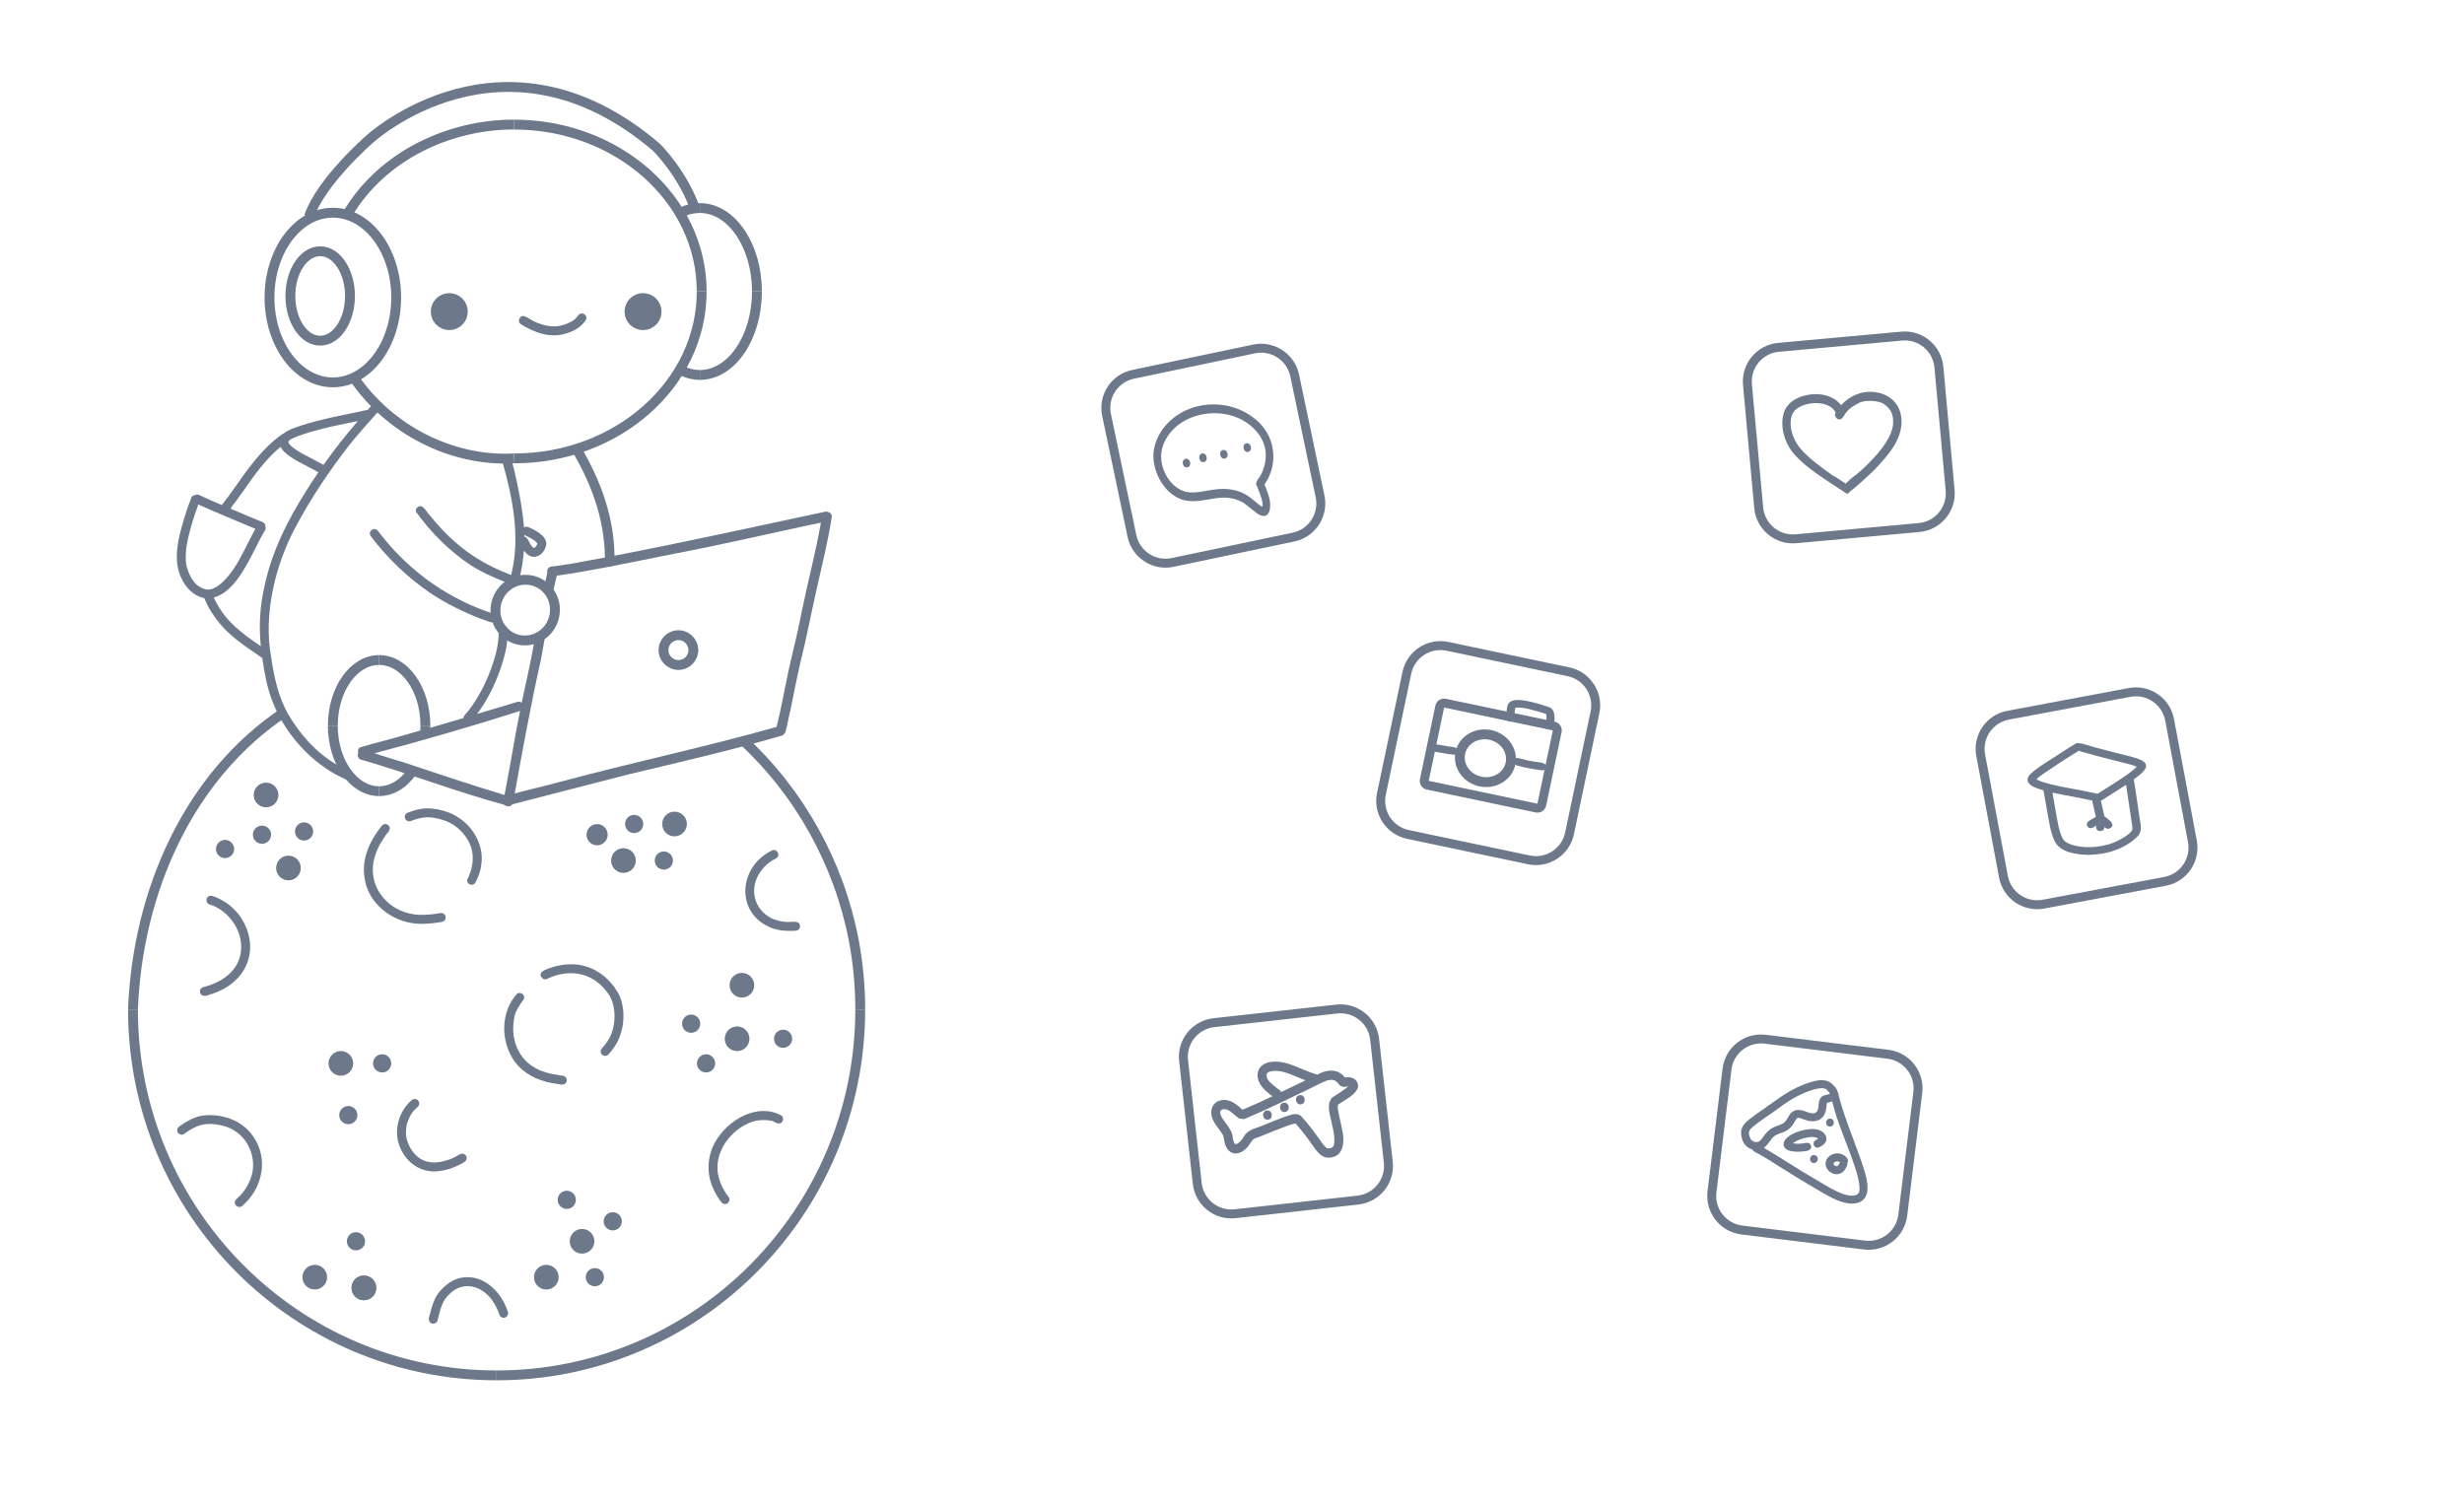<svg width="750" height="458" viewBox="0 0 750 458" fill="none" xmlns="http://www.w3.org/2000/svg">
<rect width="750" height="458" fill="white"/>
<path d="M101.313 116.387C111.96 116.387 120.592 104.827 120.592 90.567C120.592 76.306 111.96 64.746 101.313 64.746C90.665 64.746 82.033 76.306 82.033 90.567C82.033 104.827 90.665 116.387 101.313 116.387Z" stroke="#6D798A" stroke-width="3" stroke-miterlimit="10"/>
<path d="M97.457 103.695C102.467 103.695 106.529 97.602 106.529 90.086C106.529 82.57 102.467 76.478 97.457 76.478C92.446 76.478 88.384 82.57 88.384 90.086C88.384 97.602 92.446 103.695 97.457 103.695Z" stroke="#6D798A" stroke-width="3" stroke-miterlimit="10"/>
<path d="M156.428 139.53C137.249 140.564 118.242 130.575 107.563 114.726" stroke="#6D798A" stroke-width="3" stroke-miterlimit="10"/>
<path d="M213.585 88.724C213.585 116.785 187.992 139.53 156.428 139.53" stroke="#6D798A" stroke-width="3" stroke-miterlimit="10"/>
<path d="M156.428 37.918C187.992 37.918 213.585 60.663 213.585 88.724" stroke="#6D798A" stroke-width="3" stroke-miterlimit="10"/>
<path d="M106.021 64.746C116.464 47.453 136.577 37.918 156.428 37.909" stroke="#6D798A" stroke-width="3" stroke-miterlimit="10"/>
<path d="M136.759 98.479C138.763 98.479 140.388 96.854 140.388 94.85C140.388 92.846 138.763 91.221 136.759 91.221C134.755 91.221 133.13 92.846 133.13 94.85C133.13 96.854 134.755 98.479 136.759 98.479Z" fill="#6D798A" stroke="#6D798A" stroke-width="4" stroke-miterlimit="10"/>
<path d="M195.731 98.479C197.735 98.479 199.36 96.854 199.36 94.85C199.36 92.846 197.735 91.221 195.731 91.221C193.726 91.221 192.102 92.846 192.102 94.85C192.102 96.854 193.726 98.479 195.731 98.479Z" fill="#6D798A" stroke="#6D798A" stroke-width="4" stroke-miterlimit="10"/>
<path d="M176.17 95.802C175.127 97.081 174.945 97.289 173.956 97.879C170.654 99.621 167.696 99.902 163.468 98.242C163.36 98.197 163.242 98.142 163.16 98.106C161.89 97.589 160.783 96.627 159.486 96.219C158.07 95.938 157.354 98.052 158.615 98.732C162.588 101.236 167.442 102.987 172.115 101.563C174.129 100.982 176.134 100.057 177.513 98.433C177.903 97.924 178.493 97.471 178.484 96.772C178.529 95.593 176.968 94.949 176.17 95.802Z" fill="#6D798A"/>
<path d="M105.867 235.484C105.667 235.112 105.513 234.703 105.413 234.304C104.379 233.814 103.353 233.288 102.383 232.707C96.195 229.051 91.214 223.435 87.585 217.139C84.791 212.203 83.403 206.179 82.505 199.792C80.2 187.381 83.648 172.212 89.844 160.671C94.517 151.798 100.133 143.443 106.284 135.522C108.135 133.1 112.988 127.674 115.919 124.39C117.144 123.193 115.311 121.178 113.996 122.467C113.288 123.238 112.589 124.018 111.891 124.789C111.746 124.78 111.6 124.798 111.455 124.844C104.841 126.314 98.137 127.411 91.686 129.525C89.872 130.16 87.948 130.687 86.424 131.911C86.406 131.929 86.388 131.948 86.361 131.966C86.215 131.993 86.061 132.047 85.916 132.138C79.747 136.502 75.392 142.771 71.119 148.877C70.012 150.437 68.869 151.971 67.707 153.486C67.662 153.531 67.589 153.622 67.517 153.722C65.339 152.814 63.307 151.943 60.712 150.719C60.222 150.428 59.742 150.483 59.379 150.71C58.853 150.719 58.344 151.018 58.154 151.68C56.566 155.89 55.187 160.209 54.298 164.618C53.618 168.401 53.445 172.466 55.224 175.995C56.521 178.88 59.007 181.466 62.173 182.046C63.661 185.775 66.12 189.15 68.914 191.999C71.255 194.285 73.922 196.218 76.608 198.068C77.714 198.713 78.722 199.62 79.828 200.264C79.837 200.291 79.837 200.318 79.837 200.355C80.5 204.855 81.289 209.364 82.977 213.61C86.469 222.673 93.664 231.011 102.165 235.719C103.598 236.5 105.086 237.189 106.61 237.788C106.139 237.108 105.867 236.318 105.867 235.484ZM87.894 134.334C88.13 133.145 96.64 130.768 101.53 129.698C103.989 129.153 106.456 128.681 108.915 128.173C105.241 132.447 101.748 136.874 98.481 141.474C97.983 141.183 97.42 140.957 97.003 140.712C96.032 140.195 95.07 139.668 94.1 139.16C90.325 137.346 87.213 135.059 87.894 134.334ZM62.917 179.442C59.578 178.735 57.954 176.213 56.875 172.611C56.312 170.842 56.566 167.439 56.839 165.888C57.601 161.678 58.898 157.568 60.359 153.549C65.693 155.999 70.03 157.668 75.21 159.918C76.045 160.263 76.889 160.608 77.733 160.943C77.388 161.533 77.097 162.159 76.862 162.586C75.664 164.899 74.539 167.258 73.278 169.535C70.629 174.707 66.528 179.442 63.38 179.461C63.235 179.424 63.08 179.415 62.917 179.442ZM79.384 196.689C73.831 192.897 69.114 189.504 65.956 183.625C65.603 183.099 65.349 182.491 65.085 181.883C71.11 180.259 74.902 172.32 77.542 167.285C78.413 165.607 79.211 163.901 80.155 162.259C80.572 161.66 81.108 160.898 80.745 160.2C80.754 159.828 80.636 159.447 80.364 159.183C79.738 158.675 78.867 158.557 78.15 158.194C75.746 157.215 74.775 156.797 72.18 155.681C71.463 155.382 70.801 155.101 70.157 154.829C70.62 154.221 71.001 153.522 71.5 152.987C75.41 147.752 78.023 143.343 82.251 138.961C83.367 137.754 84.428 136.82 85.435 135.985C85.68 136.556 86.079 137.11 86.606 137.6C89.037 139.877 92.185 141.138 95.052 142.753C95.596 142.962 96.25 143.433 96.903 143.778C95.642 145.62 94.417 147.48 93.238 149.376C87.431 158.512 82.514 168.356 80.382 179.034C79.075 184.831 78.794 190.792 79.384 196.689Z" fill="#6D798A"/>
<path d="M115.393 240.818C107.618 240.818 101.303 231.882 101.303 220.858" stroke="#6D798A" stroke-width="3" stroke-miterlimit="10"/>
<path d="M126.189 233.678C124.066 237.27 120.337 240.809 115.393 240.818" stroke="#6D798A" stroke-width="3" stroke-miterlimit="10"/>
<path d="M129.482 220.858C129.482 221.938 129.419 223.018 129.301 224.097" stroke="#6D798A" stroke-width="3" stroke-miterlimit="10"/>
<path d="M115.393 200.898C123.168 200.898 129.483 209.835 129.483 220.858" stroke="#6D798A" stroke-width="3" stroke-miterlimit="10"/>
<path d="M101.312 220.859C101.312 209.836 107.618 200.899 115.402 200.899" stroke="#6D798A" stroke-width="3" stroke-miterlimit="10"/>
<path d="M127.478 175.742L116.154 162.552L128.879 155.431L137.05 164.886L149.307 172.591L156.428 176.677L150.942 179.828V187.883L145.105 185.548L127.478 175.742Z" fill="white"/>
<path d="M150.041 186.773C137.049 182.491 125.463 174.661 116.418 163.366C115.601 162.341 115.601 162.35 115.111 161.706C114.93 161.397 114.64 161.17 114.295 161.08C113.17 160.735 112.127 162.078 112.762 163.076C117.86 169.871 124.066 175.786 131.07 180.586C135.752 183.679 140.823 186.192 146.049 188.234C147.129 188.642 148.226 189.014 149.315 189.395C149.832 189.54 150.449 189.359 150.748 188.905C151.365 188.207 150.948 186.991 150.041 186.773Z" fill="#6D798A"/>
<path d="M165.147 163.075C163.831 161.859 162.171 160.943 160.51 160.335C160.102 160.254 159.748 160.381 159.494 160.607C159.467 160.245 159.449 159.873 159.413 159.51C159.023 155.273 158.251 151.09 157.38 146.935C156.773 144.486 156.437 141.882 155.384 139.586C154.568 138.398 152.572 139.396 153.007 140.775C156.183 152.179 158.224 163.239 155.829 173.962C155.784 174.307 155.666 174.661 155.593 175.015C145.749 171.313 138.31 166.087 130.988 157.051C130.09 156.162 129.51 154.865 128.457 154.184C127.468 153.694 126.298 154.747 126.624 155.79C131.106 162.014 136.686 167.639 143.091 171.912C146.412 174.089 150.068 175.695 153.742 177.165C154.25 177.364 154.768 177.555 155.276 177.746C155.412 177.646 155.557 177.564 155.729 177.519C155.829 177.491 155.929 177.446 156.029 177.419C156.138 177.265 156.283 177.12 156.428 177.038C156.582 176.956 156.745 176.884 156.9 176.82C157.208 176.811 157.507 176.72 157.752 176.53C157.898 176.494 158.043 176.475 158.197 176.466C158.224 176.448 158.242 176.421 158.27 176.394C158.315 176.339 158.36 176.285 158.406 176.23C158.46 176.176 158.533 176.149 158.587 176.103C158.514 176.067 158.442 176.022 158.36 176.004C158.288 175.976 158.224 175.958 158.152 175.931C158.161 175.904 158.179 175.877 158.188 175.849C158.805 173.137 159.249 170.37 159.467 167.593C160.565 169.063 162.071 170.106 163.985 169.108C165.301 168.437 166.163 166.958 166.29 165.516C166.29 164.563 165.773 163.728 165.147 163.075ZM162.007 166.414C161.935 166.341 161.844 166.242 161.781 166.16C161.155 165.389 160.928 164.318 160.211 163.638C160.021 163.474 159.821 163.393 159.612 163.356C159.612 163.175 159.603 163.003 159.594 162.821C159.612 162.83 159.621 162.839 159.639 162.848C161.354 163.728 162.588 164.255 163.368 165.162C163.441 165.271 163.504 165.38 163.568 165.498C163.55 165.579 163.513 165.652 163.486 165.724C163.377 165.951 163.25 166.178 163.114 166.387C163.051 166.459 162.978 166.523 162.906 166.586C162.842 166.632 162.77 166.668 162.706 166.704C162.633 166.731 162.561 166.741 162.488 166.759C162.47 166.759 162.461 166.759 162.443 166.759H162.434C162.407 166.75 162.388 166.731 162.352 166.713C162.325 166.695 162.298 166.677 162.271 166.659C162.18 166.577 162.071 166.486 162.007 166.414Z" fill="#6D798A"/>
<path d="M168.614 187.996C169.908 183.051 167.039 178.018 162.206 176.754C157.373 175.489 152.407 178.473 151.113 183.417C149.82 188.361 152.689 193.394 157.521 194.659C162.354 195.923 167.321 192.94 168.614 187.996Z" fill="white" stroke="#6D798A" stroke-width="3" stroke-miterlimit="10"/>
<path d="M252.071 155.844C251.781 155.708 251.445 155.662 251.1 155.771C229.771 160.335 208.468 165.007 187.057 169.144C186.939 161.106 184.988 153.095 181.786 145.746C180.243 142.217 178.456 138.805 176.551 135.467C176.487 135.494 176.433 135.53 176.37 135.548C176.27 135.585 176.161 135.612 176.061 135.639C175.843 135.848 175.553 135.993 175.181 136.011C174.655 136.038 174.147 136.229 173.62 136.338C174.337 137.599 175.036 138.86 175.698 140.085C180.788 149.312 183.927 159.046 184.127 169.38C184.136 169.48 184.136 169.589 184.136 169.698C181.595 170.169 178.864 170.677 176.233 171.149C176.125 171.185 176.025 171.222 175.916 171.249C175.535 171.349 175.136 171.385 174.745 171.43C174.537 171.467 174.337 171.503 174.129 171.53C174.265 171.512 174.392 171.494 174.528 171.476C174.274 171.539 174.02 171.576 173.757 171.594C173.693 171.612 173.639 171.657 173.575 171.666C173.394 171.712 173.203 171.721 173.022 171.739C172.913 171.748 172.804 171.757 172.695 171.757C170.962 172.038 169.356 172.283 168.014 172.447C166.898 172.447 166.417 173.445 166.589 174.288C166.499 174.515 166.444 174.769 166.426 175.059C166.072 176.575 165.755 178.099 165.437 179.632C165.718 179.677 165.981 179.804 166.217 179.995C166.58 180.285 166.852 180.657 167.043 181.065C167.106 181.138 167.17 181.211 167.233 181.292C167.515 181.501 167.714 181.791 167.787 182.2C167.841 182.227 167.887 182.263 167.941 182.299C168.395 179.931 168.885 177.573 169.456 175.232C174.782 174.479 180.08 173.535 185.36 172.519C185.642 172.555 185.914 172.492 186.159 172.365C192.5 171.14 198.824 169.806 205.157 168.563C220.126 165.715 234.969 162.231 249.875 159.055C248.279 168.237 245.838 177.264 243.987 186.4C242.88 192.397 241.284 198.294 239.995 204.246C238.78 209.916 237.8 215.632 236.375 221.257C214.547 227.435 192.328 232.099 170.418 237.996C165.882 239.275 161.209 240.246 156.673 241.516C159.132 227.925 161.608 214.344 164.63 200.871C165.219 197.768 165.755 194.647 166.281 191.535C166.045 191.698 165.809 191.88 165.591 192.07C165.374 192.506 164.938 192.742 164.548 193.087C164.094 193.486 163.459 193.595 162.951 193.322C162.661 195.01 162.371 196.707 162.071 198.394C161.091 203.593 159.885 208.737 158.787 213.908C158.451 213.618 157.998 213.482 157.49 213.636C153.398 214.852 149.315 216.086 145.223 217.31C148.435 213.055 150.776 208.156 152.491 203.121C153.761 199.347 154.795 195.237 154.441 191.254C153.96 189.902 151.783 190.338 151.837 191.78C151.774 195.944 151.13 198.902 149.587 203.221C148.108 207.421 146.031 211.713 142.892 215.94C142.874 215.959 142.874 215.968 142.855 215.986C142.756 216.113 142.656 216.231 142.556 216.358C142.084 217.093 141.132 217.637 141.068 218.562C135.398 220.25 129.718 221.91 124.012 223.489C119.231 224.949 114.277 226.056 109.541 227.517C108.969 227.907 108.861 228.551 109.042 229.114C108.688 229.894 108.96 230.992 109.949 231.228C124.502 235.437 138.755 240.972 153.343 244.927C153.479 245.036 153.634 245.127 153.806 245.172C154.468 245.662 155.512 245.517 155.965 244.809C167.841 241.779 179.699 238.667 191.575 235.646C206.835 231.981 222.159 228.515 237.237 224.115C237.274 224.124 237.31 224.115 237.346 224.124C237.391 224.106 237.446 224.088 237.491 224.069C237.537 224.051 237.582 224.024 237.636 224.015C237.727 223.988 237.809 223.97 237.9 223.942C237.945 223.924 237.99 223.915 238.036 223.906C238.045 223.906 238.054 223.897 238.063 223.897C238.099 223.87 238.135 223.843 238.172 223.815C238.226 223.779 238.299 223.77 238.353 223.743C238.362 223.734 238.371 223.725 238.389 223.725V223.716C238.462 223.607 238.553 223.516 238.625 223.416L238.662 223.38C238.78 223.235 238.898 223.08 239.034 222.935C239.07 222.854 239.097 222.772 239.133 222.69C239.142 222.627 239.142 222.554 239.161 222.491C239.188 222.409 239.206 222.337 239.224 222.255L239.215 222.291C239.233 222.219 239.251 222.146 239.279 222.073C239.288 221.974 239.297 221.874 239.324 221.774C239.342 221.711 239.369 221.647 239.387 221.593C239.406 221.529 239.406 221.456 239.424 221.393C239.469 221.23 239.514 221.066 239.56 220.903C239.578 220.685 239.614 220.513 239.669 220.341H239.66C241.093 214.207 242.155 208.002 243.57 201.869C245.502 194.248 246.927 186.518 248.678 178.852C250.265 171.821 252.007 164.798 253.123 157.676C253.395 156.715 252.797 156.043 252.071 155.844ZM154.232 238.431C154.006 239.611 153.797 240.799 153.579 241.979C143.146 238.849 132.821 235.374 122.488 231.926C119.639 231.146 116.808 230.13 113.968 229.286C128.847 225.385 143.672 221.039 158.297 216.403C158.188 216.929 158.079 217.446 157.979 217.973C156.637 224.777 155.548 231.627 154.232 238.431Z" fill="#6D798A"/>
<path d="M213.032 114.129C211.245 114.129 209.503 113.721 207.951 113.022" stroke="#6D798A" stroke-width="3" stroke-miterlimit="10"/>
<path d="M230.397 88.727C230.397 102.753 222.621 114.13 213.032 114.13" stroke="#6D798A" stroke-width="3" stroke-miterlimit="10"/>
<path d="M213.032 63.323C222.621 63.323 230.397 74.7 230.397 88.726" stroke="#6D798A" stroke-width="3" stroke-miterlimit="10"/>
<path d="M207.715 64.476C209.33 63.742 211.163 63.324 213.032 63.324" stroke="#6D798A" stroke-width="3" stroke-miterlimit="10"/>
<path d="M94.054 65.918C97.829 55.031 112.572 42.302 112.572 42.302C112.572 42.302 153.135 5.068 199.804 44.815C199.804 44.815 208.278 53.198 211.88 64.475" stroke="#6D798A" stroke-width="3" stroke-miterlimit="10"/>
<path d="M206.5 202.414C209.005 202.414 211.036 200.383 211.036 197.878C211.036 195.373 209.005 193.342 206.5 193.342C203.994 193.342 201.963 195.373 201.963 197.878C201.963 200.383 203.994 202.414 206.5 202.414Z" stroke="#6D798A" stroke-width="3" stroke-miterlimit="10"/>
<path d="M151.157 418.641C90.026 418.641 40.472 368.769 40.472 307.257" stroke="#6D798A" stroke-width="3" stroke-miterlimit="10"/>
<path d="M261.842 307.257C261.842 368.769 212.288 418.641 151.157 418.641" stroke="#6D798A" stroke-width="3" stroke-miterlimit="10"/>
<path d="M225.824 225.031C243.343 241.144 255.41 262.8 259.864 286.189C261.18 293.13 261.842 300.188 261.842 307.256" stroke="#6D798A" stroke-width="3" stroke-miterlimit="10"/>
<path d="M40.472 307.256C41.86 271.555 57.283 236.172 86.796 216.621" stroke="#6D798A" stroke-width="3" stroke-miterlimit="10"/>
<path d="M74.149 280.654C72.561 277.669 70.03 275.229 67.018 273.705C66.066 273.296 65.058 272.652 63.997 272.67C62.564 272.788 62.428 274.984 63.816 275.319C68.969 276.826 72.997 282.124 73.369 287.195C73.931 293.982 69.141 298.436 62.591 300.278C62.192 300.423 61.711 300.423 61.384 300.723C60.604 301.24 60.713 302.528 61.52 302.964C62.591 303.463 63.779 302.673 64.832 302.419C74.521 299.207 79.058 289.899 74.149 280.654Z" fill="#6D798A"/>
<path d="M77.116 345.995C73.85 340.968 67.317 338.773 61.529 339.589C59.615 339.889 57.846 340.76 56.213 341.776C55.46 342.375 54.326 342.719 53.981 343.672C53.636 344.797 54.979 345.831 55.977 345.205C60.15 342.066 63.262 341.54 67.59 342.601C74.439 344.089 78.332 351.148 76.662 357.644C76.054 359.794 74.802 362.017 73.469 363.496C72.924 364.23 72.026 364.711 71.591 365.51C70.947 366.807 72.816 368.059 73.795 366.998C79.892 361.799 81.834 352.745 77.116 345.995Z" fill="#6D798A"/>
<path d="M142.021 352.319C141.976 351.647 141.341 351.148 140.687 351.139C139.68 351.275 138.882 352.101 137.929 352.455C137.385 352.763 135.443 353.471 133.819 353.707C131.851 353.961 129.546 353.961 127.251 352.219C125.246 350.64 123.032 347.102 123.676 343.291C123.694 342.021 124.874 339.127 125.963 338.084C126.507 337.358 127.596 336.886 127.614 335.87C127.659 334.7 126.09 334.046 125.291 334.908C121.608 338.038 119.975 343.337 121.317 347.982C123.023 353.625 128.122 357.445 134.092 356.392C136.196 356.138 138.211 355.394 140.079 354.414C140.896 353.934 142.23 353.489 142.021 352.319Z" fill="#6D798A"/>
<path d="M135.48 278.568C135.18 278.051 134.518 277.778 133.947 277.942C132.277 278.205 132.495 278.187 130.962 278.35C128.213 278.577 126.67 278.541 124.584 278.033C116.981 276.254 112.327 269.25 113.697 262.31C114.386 259.053 115.366 257.256 117.389 254.244C117.407 253.981 118.496 253.337 118.65 252.176C118.696 251.005 117.126 250.352 116.328 251.214C112.699 255.605 109.995 261.312 110.957 267.118C111.909 274.921 119.294 280.645 126.897 281.153C129.156 281.344 131.415 281.072 133.647 280.745C134.137 280.636 134.727 280.691 135.126 280.337C135.688 279.947 135.806 279.139 135.48 278.568Z" fill="#6D798A"/>
<path d="M242.862 280.745C241.646 280.319 240.213 280.809 238.925 280.582C237.945 280.573 235.559 279.965 234.67 279.43C229.426 276.635 227.938 270.439 231.467 265.313C232.61 263.734 233.889 262.437 236.257 261.267C237.782 260.368 236.421 258.028 234.887 258.917C224.708 263.87 223.71 278.087 234.851 282.46C236.947 283.222 239.215 283.44 241.438 283.331C242.182 283.322 243.143 283.286 243.425 282.451C243.715 281.843 243.425 281.081 242.862 280.745Z" fill="#6D798A"/>
<path d="M237.7 339.453C230.37 335.643 221.66 340.869 217.831 347.355C215.482 351.293 215.019 356.301 216.607 360.611C217.205 362.216 218.004 363.75 219.002 365.147C219.356 365.573 219.61 366.19 220.163 366.39C220.644 366.635 221.279 366.48 221.651 366.108C222.74 364.575 221.342 364.14 220.707 362.797C219.564 360.837 219.337 360.402 218.775 358.379C216.815 351.22 222.286 343.609 229.208 341.368C231.204 340.687 234.489 340.932 235.323 341.304C235.995 341.558 236.63 342.166 237.392 341.939C238.508 341.667 238.725 340.007 237.7 339.453Z" fill="#6D798A"/>
<path d="M170.872 327.387C170.736 327.369 170.672 327.36 170.636 327.351C169.847 327.242 169.066 327.106 168.286 326.951C166.907 326.725 164.321 325.836 164.14 325.69C157.435 322.76 155.113 315.665 156.673 309.169C157.018 307.518 158.542 305.395 159.449 304.125C160.094 302.828 158.225 301.576 157.245 302.637C152.563 307.881 152.391 316.092 155.92 322.007C158.052 325.645 161.808 328.067 165.827 329.156C167.27 329.555 168.74 329.827 170.218 330.027C171.244 330.299 172.496 330.072 172.523 328.784C172.505 327.886 171.697 327.351 170.872 327.387Z" fill="#6D798A"/>
<path d="M188.672 303.263C186.821 299.498 183.637 296.186 179.699 294.644C176.379 293.238 172.632 293.229 169.175 294.109C167.859 294.508 165.845 295.007 164.856 295.905C163.913 297.012 165.392 298.672 166.616 297.901C172.84 294.953 180.107 295.642 184.762 301.984C187.075 304.678 187.774 309.85 186.222 314.322C186.059 314.939 185.233 316.6 184.254 317.879C184.226 317.915 184.217 317.924 184.199 317.952C184.19 317.961 184.19 317.97 184.172 317.979C183.809 318.523 183.228 318.931 182.947 319.521C182.448 320.51 183.51 321.68 184.553 321.354C185.206 321.163 185.551 320.501 185.986 320.029C186.594 319.276 187.175 318.496 187.647 317.652C190.051 313.361 190.441 307.854 188.672 303.263Z" fill="#6D798A"/>
<path d="M135.634 246.995C133.048 246.16 130.263 245.77 127.568 246.314C126.561 246.496 125.582 246.831 124.62 247.176C124.148 247.339 123.631 247.484 123.386 247.956C122.76 248.954 123.794 250.306 124.919 249.952C128.494 248.619 130.263 248.482 133.348 249.181C136.432 249.979 138.011 250.787 140.052 252.71C144.543 257.038 144.888 262.445 142.203 267.771C142.003 268.696 143.019 269.54 143.899 269.268C144.716 269.041 144.924 268.161 145.26 267.48C145.841 266.192 146.303 264.849 146.467 263.434C147.7 256.203 142.475 249.081 135.634 246.995Z" fill="#6D798A"/>
<path d="M154.432 398.897C152.518 393.208 147.31 387.983 140.914 388.845C138.011 389.189 135.516 391.085 133.683 393.281C132.304 395.005 131.606 397.146 131.043 399.242C130.898 400.222 130.218 401.292 130.698 402.245C131.252 403.27 132.912 403.052 133.184 401.918C134.073 398.325 134.618 396.021 136.532 394.179C140.905 389.398 147.637 391.285 150.785 397.382C151.493 398.752 151.502 398.77 151.892 399.813C152.028 400.249 152.2 400.702 152.627 400.929C153.942 401.673 155.194 400.131 154.432 398.897Z" fill="#6D798A"/>
<path d="M181.75 256.793C183.253 256.793 184.471 255.575 184.471 254.071C184.471 252.568 183.253 251.35 181.75 251.35C180.246 251.35 179.028 252.568 179.028 254.071C179.028 255.575 180.246 256.793 181.75 256.793Z" fill="#6D798A" stroke="#6D798A" stroke-miterlimit="10"/>
<path d="M189.77 265.195C191.569 265.195 193.027 263.737 193.027 261.938C193.027 260.139 191.569 258.681 189.77 258.681C187.971 258.681 186.513 260.139 186.513 261.938C186.513 263.737 187.971 265.195 189.77 265.195Z" fill="#6D798A" stroke="#6D798A" stroke-miterlimit="10"/>
<path d="M224.363 319.439C226.162 319.439 227.621 317.981 227.621 316.182C227.621 314.383 226.162 312.925 224.363 312.925C222.565 312.925 221.106 314.383 221.106 316.182C221.106 317.981 222.565 319.439 224.363 319.439Z" fill="#6D798A" stroke="#6D798A" stroke-miterlimit="10"/>
<path d="M205.32 254.072C207.119 254.072 208.577 252.614 208.577 250.815C208.577 249.016 207.119 247.558 205.32 247.558C203.521 247.558 202.063 249.016 202.063 250.815C202.063 252.614 203.521 254.072 205.32 254.072Z" fill="#6D798A" stroke="#6D798A" stroke-miterlimit="10"/>
<path d="M166.29 392.011C168.089 392.011 169.547 390.553 169.547 388.754C169.547 386.955 168.089 385.497 166.29 385.497C164.491 385.497 163.033 386.955 163.033 388.754C163.033 390.553 164.491 392.011 166.29 392.011Z" fill="#6D798A" stroke="#6D798A" stroke-miterlimit="10"/>
<path d="M177.168 381.087C178.967 381.087 180.425 379.629 180.425 377.83C180.425 376.031 178.967 374.573 177.168 374.573C175.369 374.573 173.911 376.031 173.911 377.83C173.911 379.629 175.369 381.087 177.168 381.087Z" fill="#6D798A" stroke="#6D798A" stroke-miterlimit="10"/>
<path d="M225.824 303.145C227.623 303.145 229.081 301.687 229.081 299.888C229.081 298.089 227.623 296.631 225.824 296.631C224.025 296.631 222.567 298.089 222.567 299.888C222.567 301.687 224.025 303.145 225.824 303.145Z" fill="#6D798A" stroke="#6D798A" stroke-miterlimit="10"/>
<path d="M110.766 395.268C112.565 395.268 114.023 393.81 114.023 392.011C114.023 390.212 112.565 388.754 110.766 388.754C108.967 388.754 107.509 390.212 107.509 392.011C107.509 393.81 108.967 395.268 110.766 395.268Z" fill="#6D798A" stroke="#6D798A" stroke-miterlimit="10"/>
<path d="M110.766 395.268C112.565 395.268 114.023 393.81 114.023 392.011C114.023 390.212 112.565 388.754 110.766 388.754C108.967 388.754 107.509 390.212 107.509 392.011C107.509 393.81 108.967 395.268 110.766 395.268Z" fill="#6D798A" stroke="#6D798A" stroke-miterlimit="10"/>
<path d="M103.753 326.933C105.552 326.933 107.01 325.475 107.01 323.676C107.01 321.877 105.552 320.419 103.753 320.419C101.954 320.419 100.496 321.877 100.496 323.676C100.496 325.475 101.954 326.933 103.753 326.933Z" fill="#6D798A" stroke="#6D798A" stroke-miterlimit="10"/>
<path d="M116.318 325.944C117.571 325.944 118.587 324.928 118.587 323.675C118.587 322.423 117.571 321.407 116.318 321.407C115.066 321.407 114.05 322.423 114.05 323.675C114.05 324.928 115.066 325.944 116.318 325.944Z" fill="#6D798A" stroke="#6D798A" stroke-miterlimit="10"/>
<path d="M95.814 392.011C97.613 392.011 99.072 390.553 99.072 388.754C99.072 386.955 97.613 385.497 95.814 385.497C94.016 385.497 92.557 386.955 92.557 388.754C92.557 390.553 94.016 392.011 95.814 392.011Z" fill="#6D798A" stroke="#6D798A" stroke-miterlimit="10"/>
<path d="M87.803 267.462C89.602 267.462 91.061 266.004 91.061 264.205C91.061 262.406 89.602 260.948 87.803 260.948C86.005 260.948 84.546 262.406 84.546 264.205C84.546 266.004 86.005 267.462 87.803 267.462Z" fill="#6D798A" stroke="#6D798A" stroke-miterlimit="10"/>
<path d="M80.981 245.235C82.78 245.235 84.238 243.777 84.238 241.978C84.238 240.179 82.78 238.721 80.981 238.721C79.182 238.721 77.724 240.179 77.724 241.978C77.724 243.777 79.182 245.235 80.981 245.235Z" fill="#6D798A" stroke="#6D798A" stroke-miterlimit="10"/>
<path d="M202.063 264.205C203.316 264.205 204.331 263.19 204.331 261.937C204.331 260.684 203.316 259.669 202.063 259.669C200.81 259.669 199.795 260.684 199.795 261.937C199.795 263.19 200.81 264.205 202.063 264.205Z" fill="#6D798A" stroke="#6D798A" stroke-miterlimit="10"/>
<path d="M238.363 318.45C239.615 318.45 240.631 317.435 240.631 316.182C240.631 314.93 239.615 313.914 238.363 313.914C237.11 313.914 236.094 314.93 236.094 316.182C236.094 317.435 237.11 318.45 238.363 318.45Z" fill="#6D798A" stroke="#6D798A" stroke-miterlimit="10"/>
<path d="M181.06 391.022C182.313 391.022 183.328 390.006 183.328 388.753C183.328 387.501 182.313 386.485 181.06 386.485C179.807 386.485 178.792 387.501 178.792 388.753C178.792 390.006 179.807 391.022 181.06 391.022Z" fill="#6D798A" stroke="#6D798A" stroke-miterlimit="10"/>
<path d="M106.021 341.694C107.274 341.694 108.289 340.679 108.289 339.426C108.289 338.174 107.274 337.158 106.021 337.158C104.768 337.158 103.753 338.174 103.753 339.426C103.753 340.679 104.768 341.694 106.021 341.694Z" fill="#6D798A" stroke="#6D798A" stroke-miterlimit="10"/>
<path d="M186.513 374.02C187.765 374.02 188.781 373.004 188.781 371.752C188.781 370.499 187.765 369.483 186.513 369.483C185.26 369.483 184.245 370.499 184.245 371.752C184.245 373.004 185.26 374.02 186.513 374.02Z" fill="#6D798A" stroke="#6D798A" stroke-miterlimit="10"/>
<path d="M108.353 380.099C109.605 380.099 110.621 379.083 110.621 377.831C110.621 376.578 109.605 375.562 108.353 375.562C107.1 375.562 106.084 376.578 106.084 377.831C106.084 379.083 107.1 380.099 108.353 380.099Z" fill="#6D798A" stroke="#6D798A" stroke-miterlimit="10"/>
<path d="M193.027 253.082C194.279 253.082 195.295 252.067 195.295 250.814C195.295 249.561 194.279 248.546 193.027 248.546C191.774 248.546 190.759 249.561 190.759 250.814C190.759 252.067 191.774 253.082 193.027 253.082Z" fill="#6D798A" stroke="#6D798A" stroke-miterlimit="10"/>
<path d="M210.374 313.868C211.626 313.868 212.642 312.853 212.642 311.6C212.642 310.348 211.626 309.332 210.374 309.332C209.121 309.332 208.105 310.348 208.105 311.6C208.105 312.853 209.121 313.868 210.374 313.868Z" fill="#6D798A" stroke="#6D798A" stroke-miterlimit="10"/>
<path d="M79.747 256.34C81 256.34 82.015 255.325 82.015 254.072C82.015 252.819 81 251.804 79.747 251.804C78.494 251.804 77.479 252.819 77.479 254.072C77.479 255.325 78.494 256.34 79.747 256.34Z" fill="#6D798A" stroke="#6D798A" stroke-miterlimit="10"/>
<path d="M92.557 255.351C93.81 255.351 94.826 254.335 94.826 253.083C94.826 251.83 93.81 250.814 92.557 250.814C91.305 250.814 90.289 251.83 90.289 253.083C90.289 254.335 91.305 255.351 92.557 255.351Z" fill="#6D798A" stroke="#6D798A" stroke-miterlimit="10"/>
<path d="M68.506 260.694C69.759 260.694 70.774 259.679 70.774 258.426C70.774 257.174 69.759 256.158 68.506 256.158C67.253 256.158 66.238 257.174 66.238 258.426C66.238 259.679 67.253 260.694 68.506 260.694Z" fill="#6D798A" stroke="#6D798A" stroke-miterlimit="10"/>
<path d="M214.919 325.944C216.172 325.944 217.187 324.928 217.187 323.675C217.187 322.423 216.172 321.407 214.919 321.407C213.666 321.407 212.651 322.423 212.651 323.675C212.651 324.928 213.666 325.944 214.919 325.944Z" fill="#6D798A" stroke="#6D798A" stroke-miterlimit="10"/>
<path d="M172.514 367.479C173.766 367.479 174.782 366.463 174.782 365.211C174.782 363.958 173.766 362.942 172.514 362.942C171.261 362.942 170.246 363.958 170.246 365.211C170.246 366.463 171.261 367.479 172.514 367.479Z" fill="#6D798A" stroke="#6D798A" stroke-miterlimit="10"/>
<path d="M560.694 351.354C561.402 351.688 562.18 352.204 562.442 352.976C562.577 353.368 562.489 353.713 562.281 353.989C562.362 354.228 562.356 354.501 562.23 354.778C561.712 356.022 560.82 357.265 559.387 357.392C557.653 357.599 555.863 356.238 555.687 354.47C555.51 351.889 558.523 350.421 560.694 351.354ZM560.049 353.78C559.998 353.746 559.959 353.696 559.907 353.671C559.661 353.595 559.246 353.325 558.478 353.697C558.398 353.751 558.326 353.816 558.276 353.855C558.243 353.897 558.211 353.939 558.178 353.98C558.154 354.032 558.13 354.075 558.115 354.128C558.109 354.173 558.102 354.227 558.097 354.272C558.096 354.281 558.104 354.291 558.103 354.3C558.116 354.338 558.138 354.387 558.167 354.445C558.229 354.535 558.308 354.636 558.357 354.688C558.448 354.763 558.54 354.829 558.591 354.863C558.643 354.887 558.704 354.913 558.757 354.929C558.873 354.952 558.99 354.966 559.117 354.973C559.136 354.966 559.154 354.968 559.173 354.961C559.25 354.934 559.318 354.897 559.387 354.86C559.407 354.844 559.428 354.819 559.449 354.803C559.809 354.399 559.688 354.339 560.049 353.78Z" fill="#6D798A"/>
<path d="M552.275 351.585C553.84 351.786 553.547 354.181 551.979 353.998C550.413 353.797 550.716 351.403 552.275 351.585Z" fill="#6D798A"/>
<path d="M557.162 340.493C558.728 340.694 558.434 343.089 556.866 342.906C555.3 342.705 555.603 340.311 557.162 340.493Z" fill="#6D798A"/>
<path d="M537.134 317.674C532.163 317.065 527.635 320.605 527.026 325.576L522.448 362.938C521.839 367.909 525.379 372.438 530.35 373.047L567.712 377.625C572.683 378.234 577.212 374.694 577.821 369.723L582.399 332.36C583.008 327.389 579.468 322.861 574.497 322.252L537.134 317.674ZM537.465 314.972L574.828 319.55C581.285 320.341 585.891 326.234 585.1 332.691L580.523 370.054C579.731 376.511 573.838 381.117 567.381 380.326L530.019 375.749C523.562 374.957 518.955 369.064 519.746 362.607L524.324 325.245C525.114 318.797 531.009 314.181 537.465 314.972Z" fill="#6D798A"/>
<path d="M534.53 339.155C539.247 336.013 543.597 332.213 548.933 330.143C551.473 329.257 554.669 327.939 557.153 329.523C557.178 329.545 557.185 329.564 557.209 329.585C557.296 329.623 557.373 329.669 557.456 329.734C558.214 330.485 559.116 331.254 559.34 332.341C559.423 332.48 559.497 332.626 559.511 332.81C560.914 338.741 563.839 345.826 566.2 352.441C567.277 355.735 570.15 362.577 567.05 365.277C565.555 366.511 563.438 366.553 561.638 366.104C558.581 365.391 555.883 363.69 553.195 362.127C549.237 359.814 545.313 357.45 541.448 354.975C539.252 353.581 537.167 352.247 535.571 351.394C534.878 351.007 533.743 350.575 533.371 349.881C532.584 349.666 531.859 349.239 531.315 348.605C530.427 347.646 530.023 346.317 529.953 345.029C529.75 342.207 532.616 340.675 534.53 339.155ZM555.798 360.873C557.329 361.81 561.147 363.841 563.184 363.926C564.756 364.082 565.584 363.516 565.822 362.988C566.414 361.361 565.454 357.632 564.52 354.968C562.364 348.388 559.296 341.952 557.679 335.227C557.185 335.45 556.637 335.602 556.095 335.7C556.082 335.726 556.069 335.761 556.065 335.788C555.881 336.917 555.927 338.111 555.37 339.149C554.243 341.488 551.51 341.711 549.343 340.824C546.52 339.838 547.341 339.929 545.622 342.47C545.007 343.309 544.193 343.986 543.26 344.438C541.882 344.946 540.609 345.338 540.09 345.841C539.155 346.385 538.48 348.167 536.998 349.292C536.949 349.323 536.901 349.344 536.851 349.375C538.384 350.221 539.869 351.152 541.355 352.084C546.111 355.116 550.925 358.046 555.798 360.873ZM532.796 346.593C533.23 347.45 534.69 348.068 535.647 347.271C536.195 346.973 537.17 345.054 538.374 344.105C540.05 342.592 542.296 342.611 543.282 341.498C543.345 341.432 543.365 341.417 543.365 341.417C543.579 341.168 543.916 340.652 544.039 340.466C544.447 339.748 544.822 338.999 545.488 338.487C547.049 337.243 548.949 338.07 550.575 338.671C551.805 339.005 552.521 339.056 553.151 338.164C553.26 337.949 553.341 337.73 553.406 337.501C553.446 337.25 553.556 336.578 553.544 336.375C553.593 335.229 553.957 333.903 555.136 333.453C556.357 333.109 556.698 333.087 556.904 332.902C556.914 332.894 556.924 332.886 556.934 332.878C556.935 332.869 556.945 332.861 556.955 332.853C556.956 332.844 556.956 332.845 556.966 332.837C556.968 332.828 556.96 332.817 556.961 332.808C556.946 332.779 556.931 332.75 556.911 332.693C556.828 332.472 556.376 332.134 555.841 331.501C555.407 331.393 555.31 331.208 554.486 331.226C553.309 331.209 551.351 331.746 549.297 332.619C545.696 334.18 543.688 335.579 540.476 337.991C538.106 339.657 535.641 341.201 533.426 343.087C532.19 344.225 532.018 344.66 532.796 346.593Z" fill="#6D798A"/>
<path d="M552.983 343.791C555.481 344.216 557.247 346.882 554.711 348.637C554.121 348.976 553.464 349.562 552.753 349.247C551.783 348.881 551.774 347.39 552.735 347.005C553.169 346.748 553.294 346.699 553.416 346.595C552.822 346.147 552.737 346.165 551.451 346.071C550.695 346.051 547.906 346.578 546.252 347.619C546.065 347.733 545.892 347.876 545.72 348.01C547.087 348.196 547.253 348.18 548.333 348.093C549.386 348.002 551.003 347.341 551.281 348.874C551.433 349.944 550.379 350.345 549.505 350.393C548.647 350.526 547.781 350.584 546.916 350.561C545.406 350.495 543.161 350.32 542.886 348.458C542.719 345.129 550.39 343.089 552.983 343.791Z" fill="#6D798A"/>
<path d="M611.471 219.039C606.548 219.962 603.302 224.706 604.225 229.628L611.16 266.626C612.083 271.548 616.827 274.794 621.749 273.872L658.747 266.936C663.669 266.013 666.915 261.27 665.992 256.347L659.057 219.35C658.134 214.427 653.39 211.181 648.468 212.104L611.471 219.039ZM610.969 216.364L647.967 209.429C654.36 208.23 660.534 212.455 661.732 218.848L668.667 255.846C669.866 262.24 665.642 268.413 659.248 269.611L622.251 276.547C615.857 277.745 609.684 273.521 608.485 267.127L601.55 230.13C600.351 223.736 604.575 217.563 610.969 216.364Z" fill="#6D798A"/>
<path d="M618.258 235.405C620.132 233.633 622.472 232.326 624.648 230.885C626.84 229.532 628.935 228.05 631.154 226.739C631.684 226.418 632.266 225.977 632.92 226.214C632.987 226.229 633.04 226.265 633.102 226.3C633.307 226.261 633.519 226.259 633.737 226.338C638.883 227.939 644.182 229.124 649.4 230.518C653.527 231.656 654.717 233.131 650.998 236.09C650.502 236.496 649.994 236.887 649.482 237.26C650.12 240.86 650.551 244.49 651.127 248.102C651.34 250.176 652.34 252.555 650.773 254.436C647.064 258.334 641.185 260.165 635.728 260.201C631.929 260.128 627.177 259.496 625.411 256.08C624.035 253.125 623.689 249.849 623.078 246.686C622.725 244.657 622.371 242.619 622.009 240.591C621.041 240.302 620.084 239.974 619.16 239.575C617.052 238.622 616.373 237.069 618.258 235.405ZM627.888 255.311C628.767 256.946 632.322 257.941 636.359 257.858C637.985 257.867 641.439 257.284 643.044 256.586C645.813 255.504 648.478 253.768 648.959 252.69C649.232 252.325 648.958 251.01 648.705 249.313C648.147 245.845 647.714 242.354 647.139 238.89C645.275 240.125 643.352 241.289 641.465 242.501C640.931 242.804 640.198 243.375 639.473 243.742C639.822 245.31 640.163 246.88 640.539 248.444C641.601 249.334 644.287 250.907 642.247 252.139C641.587 252.457 641.024 252.165 640.577 251.75C640.539 251.942 640.493 252.135 640.426 252.323C640.068 253.073 638.855 253.199 638.318 252.599C637.961 252.222 638.01 251.742 638.069 251.27C637.811 251.42 637.628 251.528 637.613 251.549C637.141 251.933 636.457 252.274 635.87 251.95C635.293 251.726 635.05 251.07 635.263 250.531C635.543 249.907 636.304 249.635 636.86 249.253C637.2 249.097 637.555 248.874 637.926 248.684C637.792 248.119 637.751 247.508 637.562 246.99C637.392 245.886 636.982 244.781 636.839 243.673C636.761 243.651 636.674 243.63 636.597 243.617C634.828 243.238 633.053 242.878 631.265 242.549C629.099 242.124 626.89 241.763 624.732 241.281C624.955 242.568 625.187 243.854 625.409 245.142C626.122 248.793 626.483 252.74 627.888 255.311ZM620.139 237.361C621.786 238.27 626.166 239.231 629.138 239.772C632.197 240.334 635.267 240.903 638.3 241.571C638.35 241.59 638.39 241.61 638.431 241.63C638.739 241.452 639.866 240.715 640.843 240.116C643.862 238.249 648.809 235.097 650.383 233.399C648.83 232.647 645.927 232.13 643.714 231.501C640.806 230.763 637.884 230.046 635.022 229.208C634.339 228.911 633.441 228.849 632.769 228.513C629.552 230.455 621.231 235.799 619.853 237.165C619.939 237.232 620.036 237.306 620.139 237.361Z" fill="#6D798A"/>
<path d="M541.466 107.08C536.478 107.535 532.8 111.952 533.255 116.94L536.677 154.426C537.132 159.413 541.549 163.091 546.537 162.636L584.023 159.215C589.01 158.76 592.688 154.342 592.233 149.355L588.812 111.869C588.356 106.882 583.939 103.203 578.952 103.659L541.466 107.08ZM541.218 104.37L578.704 100.948C585.183 100.357 590.931 105.143 591.522 111.621L594.944 149.108C595.535 155.586 590.748 161.334 584.27 161.925L546.784 165.347C540.306 165.938 534.558 161.151 533.966 154.673L530.545 117.187C529.954 110.709 534.74 104.961 541.218 104.37Z" fill="#6D798A"/>
<path d="M542.913 125.834C544.395 120.405 552.391 118.883 556.85 120.717C558.171 121.225 559.502 122.124 560.413 123.325C562.416 121.12 565.16 119.64 568.037 119.322C573.201 118.806 578.384 121.594 578.768 127.59C579.162 133.804 574.579 138.695 570.778 142.768C568.901 144.652 564.57 148.61 562.445 150.179C561.895 150.548 562.173 149.293 561.466 149.139C559.863 148.638 561.943 147.173 563.121 145.909C564.574 144.856 565.947 143.728 567.264 142.497C570.792 139.123 575.692 134.02 576.233 129.161C576.304 126.749 576.058 124.749 573.3 122.878C572.259 122.162 567.955 121.416 565.67 122.736C563.885 123.637 562.749 124.369 561.46 126.209C561.391 126.452 561.254 126.647 561.066 126.791C560.978 126.927 560.897 127.035 560.81 127.179C559.782 128.494 557.915 126.897 558.758 125.554C556.699 121.66 549.308 122.034 546.318 124.913C544.028 127.463 544.933 132.792 547.943 136.425C549.864 138.91 554.393 142.314 557.809 144.699C559.27 145.44 559.36 145.623 561.045 146.718C561.341 146.873 561.677 147.061 561.868 147.353C562.875 148.901 563.033 150.736 562.037 150.198C556.773 146.625 549.179 142.38 545.22 137.129C543.011 133.988 541.823 129.659 542.913 125.834Z" fill="#6D798A"/>
<path d="M382.004 107.543C386.905 106.515 391.718 109.658 392.746 114.559L400.478 151.399C401.506 156.3 398.363 161.112 393.462 162.141L356.622 169.872C351.721 170.901 346.909 167.758 345.88 162.857L338.149 126.017C337.12 121.116 340.263 116.303 345.164 115.275L382.004 107.543ZM381.445 104.88L344.605 112.611C338.239 113.947 334.149 120.21 335.485 126.576L343.216 163.416C344.552 169.782 350.815 173.872 357.181 172.536L394.021 164.805C400.387 163.469 404.477 157.206 403.141 150.839L395.41 114C394.076 107.643 387.811 103.543 381.445 104.88Z" fill="#6D798A"/>
<path d="M381.727 127.292C372.719 120.153 358.314 122.277 352.721 132.508C351.585 134.693 350.859 137.283 351.124 139.916C351.656 145.366 355.211 150.646 359.972 152.131C363.322 153.115 366.688 152.149 369.968 151.656C372.63 151.31 375.194 151.338 377.976 152.756C378.578 152.927 380.975 155.028 382.349 156.056C384.873 158.011 386.684 157.056 386.629 153.61C386.574 151.452 385.673 149.454 384.896 147.475C389.366 141.077 388.255 132.207 381.727 127.292ZM379.425 150.691C377.304 149.375 374.897 148.86 372.551 148.815C368.713 148.767 365.112 150.163 362.052 149.85C356.441 149.526 351.62 141.619 354.093 135.381C358.05 124.947 373.927 122.504 381.77 130.592C385.867 134.608 386.118 139.914 383.872 144.362C383.493 145.295 382.63 145.995 382.375 146.948C382.294 147.354 382.397 147.712 382.604 147.993C382.61 148.02 382.613 148.038 382.626 148.054C383.717 150.736 384.516 152.774 384.226 154.263C382.953 153.631 381.176 151.704 379.425 150.691Z" fill="#6D798A"/>
<path d="M360.876 139.649C359.395 139.969 359.939 142.562 361.425 142.269C362.906 141.949 362.36 139.347 360.876 139.649Z" fill="#6D798A"/>
<path d="M365.894 138.031C364.413 138.351 364.957 140.944 366.444 140.651C367.925 140.331 367.379 137.729 365.894 138.031Z" fill="#6D798A"/>
<path d="M372.254 136.974C370.773 137.294 371.317 139.886 372.804 139.593C374.285 139.273 373.74 136.68 372.254 136.974Z" fill="#6D798A"/>
<path d="M379.37 134.925C377.889 135.245 378.433 137.838 379.92 137.544C381.401 137.224 380.855 134.623 379.37 134.925Z" fill="#6D798A"/>
<path d="M477.14 205.81C482.041 206.841 485.182 211.654 484.152 216.555L476.406 253.392C475.376 258.293 470.562 261.434 465.661 260.404L428.825 252.658C423.924 251.628 420.783 246.814 421.813 241.913L429.558 205.077C430.589 200.176 435.403 197.034 440.303 198.065L477.14 205.81ZM477.7 203.147L440.863 195.401C434.498 194.063 428.233 198.151 426.895 204.517L419.149 241.353C417.811 247.719 421.899 253.983 428.265 255.322L465.101 263.067C471.467 264.406 477.731 260.318 479.07 253.952L486.815 217.115C488.154 210.75 484.066 204.485 477.7 203.147Z" fill="#6D798A"/>
<path d="M472.657 222.326L467.966 244.637L434.876 237.68L439.567 215.368L472.657 222.326ZM473.217 219.662L440.127 212.705C438.653 212.395 437.213 213.334 436.903 214.808L432.212 237.12C431.902 238.593 432.842 240.033 434.316 240.343L467.405 247.301C468.879 247.61 470.319 246.671 470.629 245.197L475.32 222.886C475.63 221.412 474.682 219.97 473.217 219.662Z" fill="#6D798A"/>
<path d="M473.162 219.085C473.202 218.231 473.193 217.349 472.856 216.527C472.627 215.987 472.17 215.511 471.598 215.28C469.311 214.474 466.967 213.805 464.592 213.325C462.582 212.967 459.338 212.563 458.797 214.961C458.578 216.046 458.547 217.162 458.408 218.264C458.347 218.557 458.418 218.878 458.597 219.128C459.16 219.979 460.664 219.748 460.832 218.773C460.98 217.673 460.995 216.545 461.233 215.455C461.314 215.426 461.421 215.402 461.517 215.385C461.861 215.291 463.732 215.387 465.427 215.836C467.112 216.246 469.782 216.993 470.599 217.341C470.741 217.723 470.738 218.223 470.712 219.098C470.676 219.313 470.617 219.857 470.687 220.011C470.827 220.93 472.19 221.282 472.807 220.596C473.204 220.206 473.109 219.602 473.162 219.085Z" fill="#6D798A"/>
<path d="M443.605 228C442.996 227.233 441.831 227.442 440.956 227.193C439.245 226.954 437.5 226.522 435.789 226.459C434.497 226.605 434.52 228.482 435.808 228.707C438.156 228.959 440.498 229.591 442.84 229.74C443.674 229.656 444.089 228.649 443.605 228Z" fill="#6D798A"/>
<path d="M470.22 232.503C468.983 231.862 467.405 232.003 466.053 231.645C464.627 231.503 462.944 230.778 461.667 230.723C460.375 230.868 460.398 232.746 461.686 232.97C463.992 233.687 466.394 234.034 468.782 234.407C469.229 234.482 469.711 234.574 470.108 234.315C470.753 233.94 470.812 232.998 470.22 232.503Z" fill="#6D798A"/>
<path d="M450.639 237.889C454.861 238.776 458.951 236.32 459.775 232.402C460.598 228.484 457.844 224.589 453.622 223.701C449.4 222.813 445.31 225.27 444.486 229.188C443.662 233.105 446.417 237.001 450.639 237.889Z" stroke="#6D798A" stroke-width="3" stroke-miterlimit="10"/>
<path d="M407.046 308.488C412.023 307.935 416.512 311.526 417.064 316.503L421.22 353.915C421.773 358.893 418.182 363.381 413.204 363.934L375.792 368.089C370.815 368.642 366.327 365.051 365.774 360.074L361.618 322.662C361.065 317.685 364.656 313.196 369.634 312.643L407.046 308.488ZM406.745 305.783L369.333 309.938C362.868 310.656 358.195 316.497 358.913 322.962L363.069 360.374C363.787 366.84 369.628 371.513 376.093 370.795L413.505 366.639C419.97 365.921 424.643 360.08 423.925 353.615L419.77 316.203C419.051 309.738 413.211 305.065 406.745 305.783Z" fill="#6D798A"/>
<path d="M371.396 338.453C371.397 338.462 371.397 338.462 371.389 338.473L371.39 338.482C371.39 338.482 371.399 338.472 371.397 338.462L371.396 338.453Z" fill="#6D798A"/>
<path d="M371.4 338.572C371.392 338.664 371.395 338.692 371.4 338.572V338.572Z" fill="#6D798A"/>
<path d="M411.344 328.037C410.707 327.807 410.039 327.872 409.392 327.962C409.014 327.52 408.611 327.099 408.137 326.778C406.309 325.438 403.889 325.762 401.957 326.615C401.603 326.792 401.247 326.959 400.892 327.135C400.834 327.105 400.792 327.055 400.725 327.026C396.054 325.737 391.593 322.472 386.606 323.263C382.546 323.942 381.682 327.754 384.195 330.898C385.1 331.984 386.193 332.866 387.325 333.681C385.928 334.338 384.54 334.994 383.143 335.643C381.499 336.382 379.844 337.095 378.187 337.791C378.085 337.692 377.983 337.594 377.882 337.505C376.975 336.656 375.977 335.891 374.875 335.338C372.089 334.004 368.607 335.203 368.685 338.782C368.822 341.496 370.977 343.311 372.235 345.508C372.283 345.612 372.368 345.803 372.422 345.962C372.6 346.91 372.672 347.887 373.072 348.774C374.397 351.831 377.17 351.642 379.281 349.609C380.628 348.346 380.844 346.998 381.898 346.543C384.155 345.827 391.765 342.426 394.169 341.967C394.214 341.962 394.269 341.965 394.314 341.96C394.323 341.959 394.334 341.967 394.343 341.966C394.353 341.974 394.364 341.991 394.373 341.99C396.225 344.121 397.978 346.345 399.57 348.679C400.268 349.706 401.019 350.709 401.957 351.508C403.471 352.819 405.863 352.571 407.345 351.366C409.153 349.65 409.069 346.757 408.646 344.421C408.261 342.027 406.973 337.66 407.222 336.537C407.231 336.454 407.25 336.379 407.26 336.305C407.276 336.285 407.301 336.264 407.316 336.235C407.35 336.213 407.385 336.2 407.409 336.169C409.395 334.735 411.938 333.713 413.183 331.439C413.861 329.985 412.75 328.365 411.344 328.037ZM385.57 326.847C385.618 326.778 385.675 326.717 385.731 326.647C385.822 326.564 385.939 326.468 386.04 326.393C386.317 326.253 386.607 326.157 386.9 326.079C389.999 325.543 392.439 326.887 396.184 328.379C396.576 328.546 396.985 328.692 397.385 328.839C394.925 330.034 392.456 331.231 389.986 332.409C389.672 331.722 388.886 331.463 388.357 330.974C386.063 329.147 385.375 328.293 385.57 326.847ZM409.568 331.356C408.337 332.278 407.02 333.073 405.735 333.918C405.692 333.941 405.65 333.973 405.608 334.005C405.6 334.015 405.591 334.016 405.583 334.026C405.574 334.027 405.575 334.036 405.567 334.046C405.517 334.088 405.476 334.13 405.435 334.171C405.411 334.201 405.386 334.222 405.362 334.252C405.355 334.271 405.338 334.282 405.321 334.293C403.736 336.304 404.82 339.241 405.283 341.518C406.144 344.909 406.586 348.237 405.63 349.156C405.605 349.177 405.589 349.197 405.564 349.218C405.538 349.239 405.504 349.261 405.478 349.273C405.357 349.332 405.183 349.406 405.025 349.47C405.016 349.471 405.016 349.471 405.016 349.471C404.858 349.525 404.485 349.539 404.304 349.55C404.185 349.545 404.064 349.522 403.951 349.498C403.922 349.483 403.893 349.467 403.855 349.453C403.835 349.437 403.816 349.43 403.795 349.405C402.824 348.555 403.242 348.947 402.555 348.101C400.537 345.221 398.466 342.357 396.09 339.782C395.375 339.095 394.326 339.019 393.415 339.203C389.602 340.21 386.047 342.066 382.318 343.338C380.987 343.769 379.67 344.399 378.826 345.597C377.718 347.537 376.775 348.171 376.129 348.27C376.093 348.274 376.084 348.275 376.048 348.279C375.701 348.035 375.455 347.378 375.375 347.076C375.193 346.174 375.168 345.209 374.738 344.381C373.335 341.689 371.361 340.192 371.399 338.481C371.393 338.509 371.392 338.5 371.398 338.472C371.402 338.425 371.397 338.38 371.401 338.334C371.406 338.379 371.401 338.416 371.405 338.452C371.411 338.424 371.417 338.396 371.431 338.358C371.418 338.405 371.413 338.442 371.406 338.462C371.411 338.507 371.406 338.544 371.409 338.571C371.412 338.516 371.422 338.442 371.44 338.357C371.466 338.263 371.509 338.158 371.554 338.062C371.562 338.052 371.562 338.052 371.57 338.042C371.619 337.991 371.642 337.952 371.675 337.921C371.741 337.858 371.817 337.804 371.893 337.75C372.374 337.56 372.312 337.658 372.738 337.629C374.345 337.715 375.017 338.919 377.206 340.465C377.436 340.558 377.682 340.558 377.913 340.496C378.231 340.652 378.592 340.694 378.948 340.536C385.64 337.748 392.135 334.498 398.678 331.361C400.539 330.442 403.469 328.885 404.371 328.784C405.561 328.652 405.136 328.608 406.119 328.828C406.234 328.87 406.378 328.936 406.466 328.99C406.476 328.998 406.485 328.997 406.486 329.006C406.663 329.123 406.825 329.26 406.986 329.398C407.274 329.53 407.4 330.164 408.353 330.697C408.987 330.974 409.639 330.764 410.289 330.701C410.316 330.698 410.334 330.696 410.362 330.702C410.204 330.838 409.961 331.039 409.568 331.356Z" fill="#6D798A"/>
<path d="M385.632 338.005C383.866 338.21 384.185 341.004 385.946 340.827C387.712 340.622 387.402 337.826 385.632 338.005Z" fill="#6D798A"/>
<path d="M390.784 335.652C389.018 335.857 389.337 338.652 391.098 338.474C392.864 338.269 392.543 335.466 390.784 335.652Z" fill="#6D798A"/>
<path d="M395.647 333.332C393.881 333.537 394.2 336.331 395.961 336.154C397.727 335.949 397.415 333.144 395.647 333.332Z" fill="#6D798A"/>
</svg>
